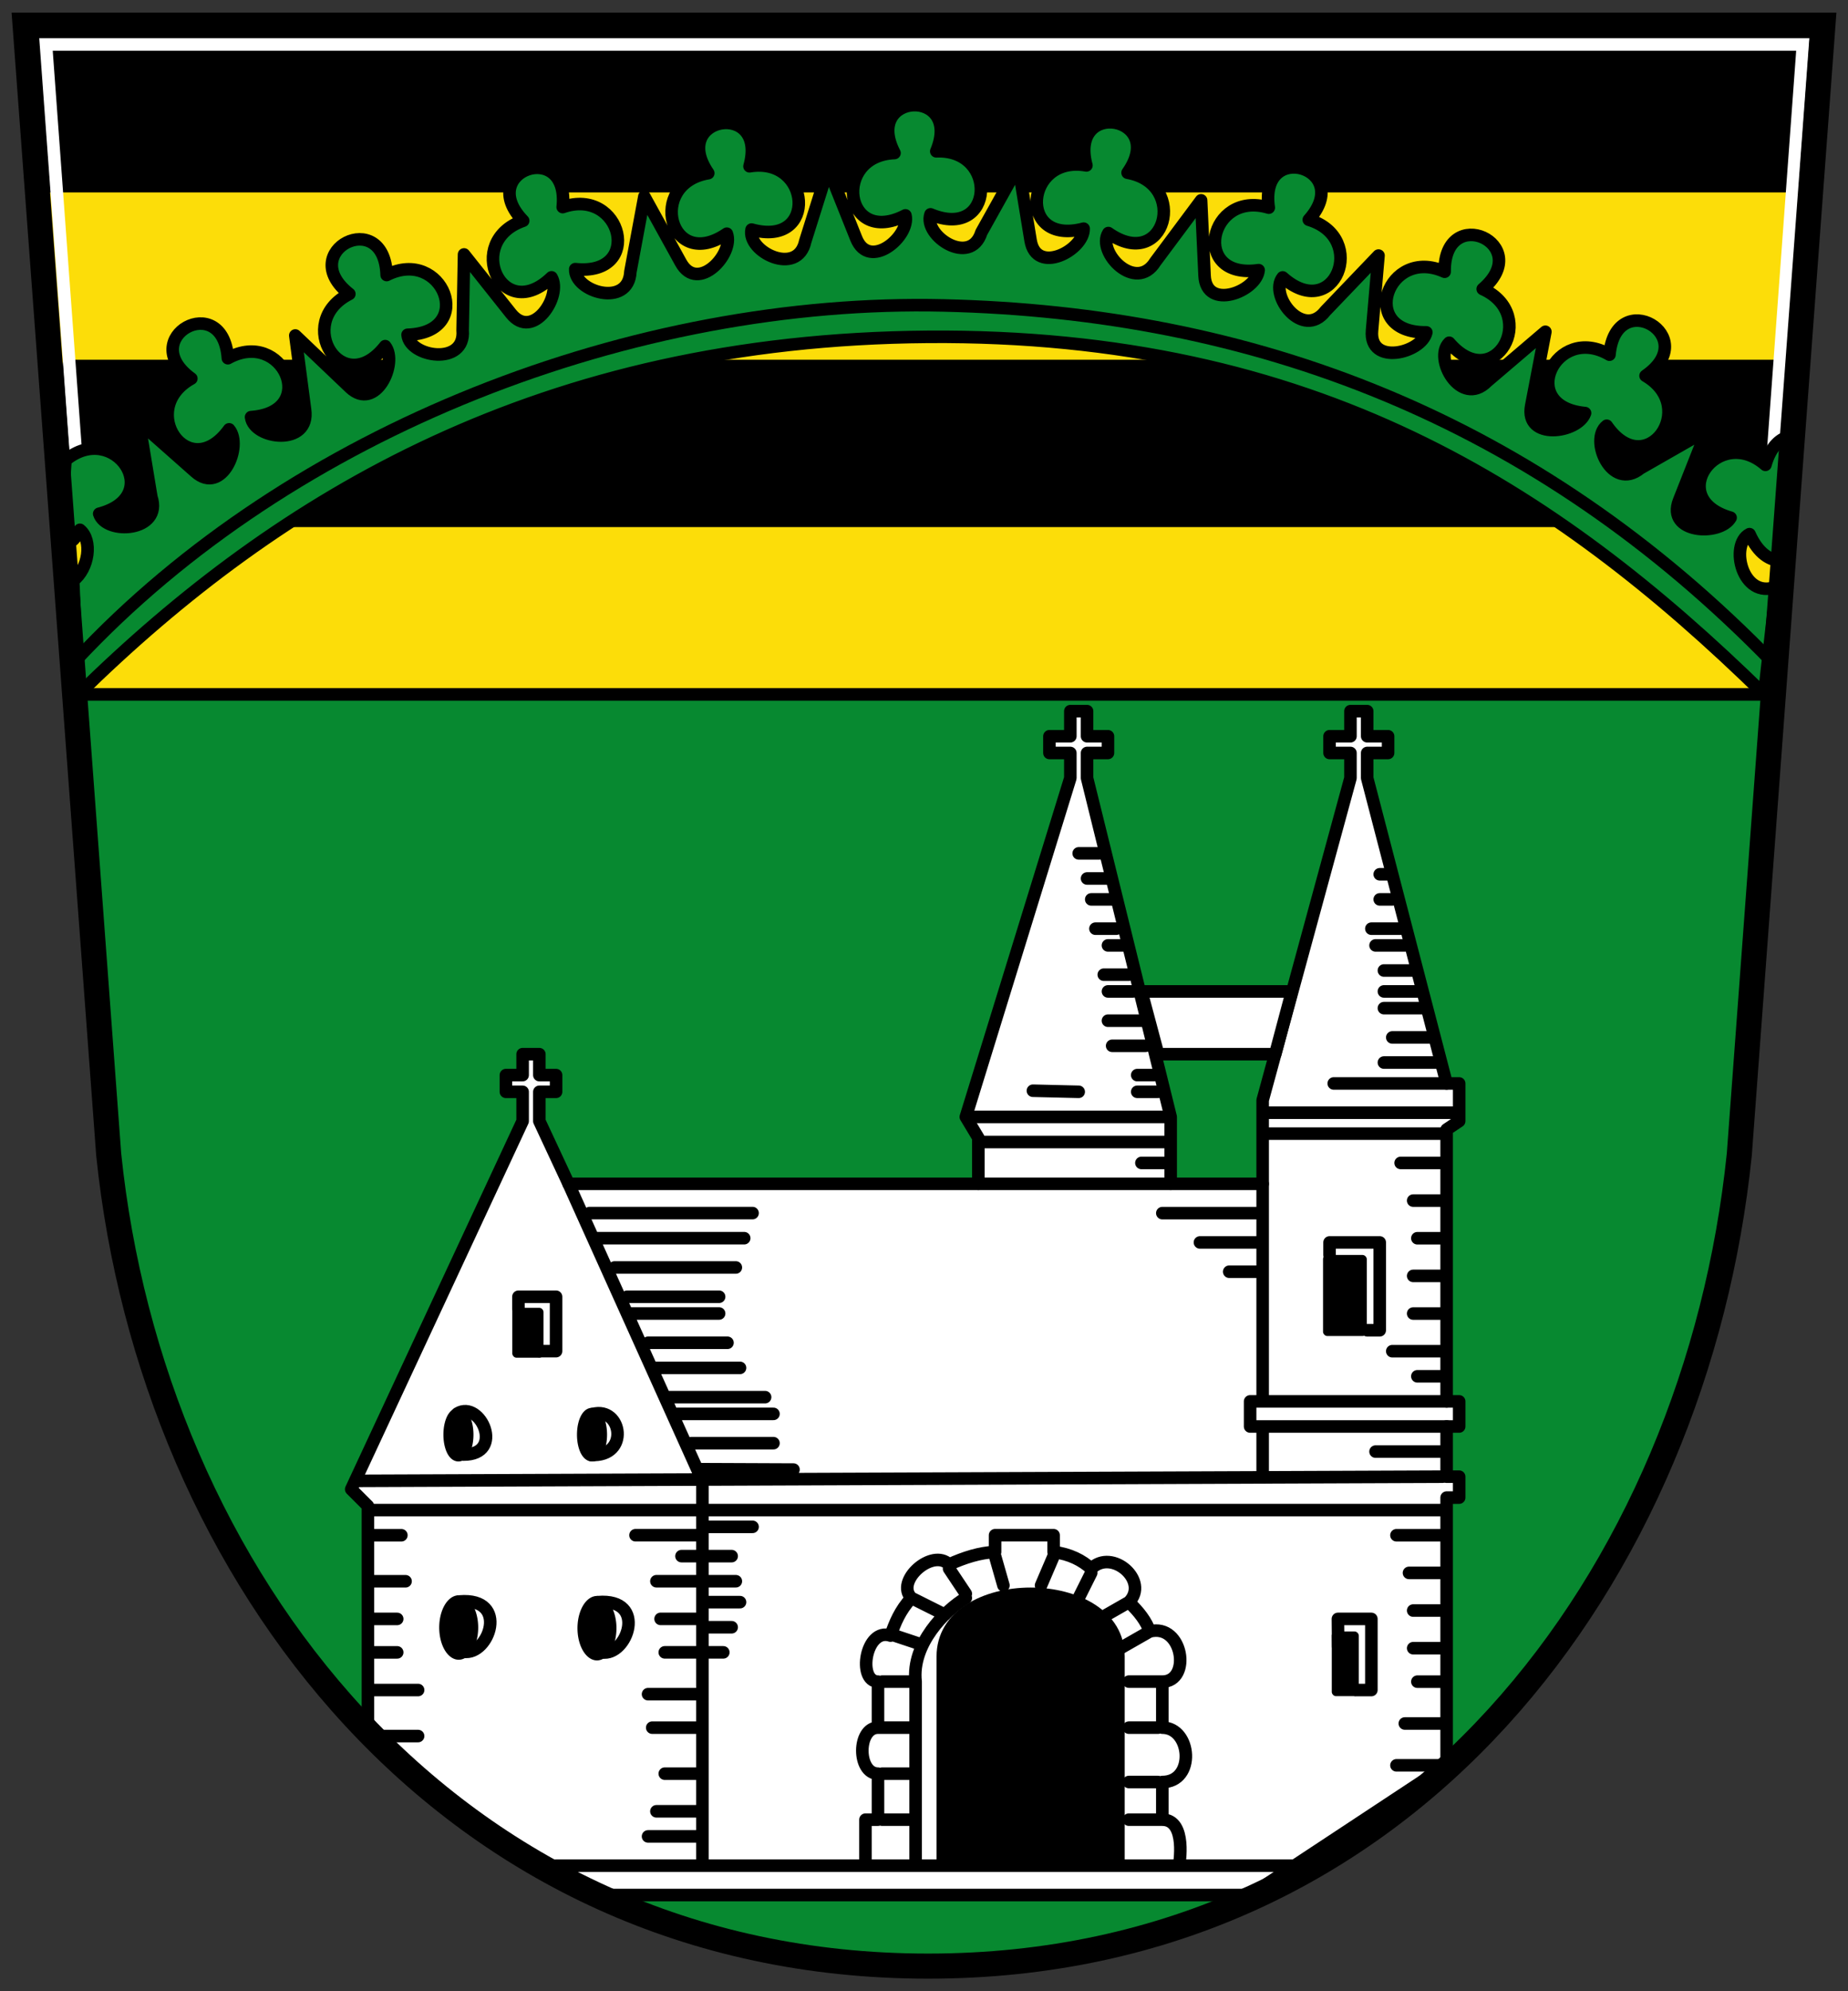 <svg xmlns="http://www.w3.org/2000/svg" height="476" width="442"><rect width="100%" height="100%" fill="#333333" stroke="none"/><path d="M20 166h405l-9.628 131.77c-26.98 101.2-87.38 168.48-187.18 171.52-100.46.51-181.43-52.02-202.84-192.4z" fill="#078930"/><path d="M5 6h430l-10 160H20z" fill="#fcdd09"/><path stroke-linejoin="round" d="M88 413v-53l-4-4 41-88v-7h-4v-4h4v-5h4v5h4v4h-4v7l7 15h98v-11l-3-5 25-81v-6h-5v-4h5v-6h4v6h5v4h-5v6l20 81v16h22v-20l21-77v-6h-5v-4h5v-6h4v6h5v4h-5v6l19 73h3v9l-3 2v65h3v6h-3v12h3v5h-3v64l-47 31H145c-23.099-9.11-41.006-24.031-57-40z" stroke="#000" stroke-linecap="round" stroke-width="3" fill="#FFF"/><path d="M224 446v-50c0-22 45-22 45 0v50z"/><path stroke-linejoin="round" d="M117 388a4.5 6 0 1 1-9 0 4.5 6 0 1 1 9 0z" transform="matrix(.777 0 0 1.027 55.369 -9.258)" stroke="#000" stroke-linecap="round" stroke-width="3"/><path stroke-linejoin="round" d="M115.09 388a2.59 6 0 1 1-5.181 0 2.59 6 0 1 1 5.181 0z" transform="matrix(.879 0 0 .855 42.71 11.211)" stroke="#000" stroke-linecap="round" stroke-width="3"/><path stroke-linejoin="round" d="M115.09 388a2.59 6 0 1 1-5.181 0 2.59 6 0 1 1 5.181 0z" transform="matrix(.879 0 0 .855 10.76 11.211)" stroke="#000" stroke-linecap="round" stroke-width="3"/><path stroke-linejoin="round" d="M117 388a4.5 6 0 1 1-9 0 4.5 6 0 1 1 9 0z" transform="matrix(.777 0 0 1.027 22.3 -9.419)" stroke="#000" stroke-linecap="round" stroke-width="3"/><rect rx="1" height="11.932" width="7.466" y="312.63" x="122.53"/><path stroke-linejoin="round" d="m309 237-4 15h-28l-4-15z" stroke="#000" stroke-linecap="round" stroke-width="3" fill="#FFF"/><rect rx="1" height="15.466" width="6.466" y="390" x="318.53"/><rect rx="1" height="19.373" width="10.466" y="300" x="316.44"/><rect rx="1" height="40" width="428" y="6" x="7"/><rect rx="1" height="40" width="413" y="86" x="15"/><path d="M18.474 112.76 10.999 10.63h420.22l-7.532 102.91" stroke="#FFF" stroke-width="3" fill="none"/><path stroke-linejoin="round" d="M418.45 127.69c2.064 4.636 4.993 6.414 7.737 6.366-.027.058 2.163-29.767 2.163-29.767-2.412.34-4.805 2.306-6.1 6.832-11.322-9.84-24.243 8.079-8.329 12.634-2.525 4.43-15.454 3.793-12.338-4.097l6.622-16.768-15.876 9.074c-6.823 5.572-12.285-6.884-8.036-10.192 9.42 13.61 22.245-4.377 9.293-11.943 13.61-9.42-7.113-21.527-8.635-5.044-12.952-7.566-22.322 12.439-5.839 13.96-1.659 4.823-14.481 6.597-12.884-1.735l3.394-17.705-13.947 11.891c-6.225 6.288-12.943-5.54-9.057-9.268 10.773 12.567 21.676-6.646 8.013-12.837 12.567-10.773-9.293-20.68-9.108-4.128-13.663-6.191-20.922 14.673-4.37 14.488-1.153 4.967-13.724 8.053-12.994-.399l1.552-17.96-12.682 13.242c-5.385 7.027-13.603-3.81-10.243-8.02 12.337 11.037 20.61-9.446 6.25-13.781 11.035-12.337-11.94-19.273-9.574-2.89-14.36-4.335-18.803 17.304-2.42 14.938-.488 5.075-12.542 9.793-12.933 1.318l-.831-18.009-10.951 14.693c-4.65 7.503-14.077-2.3-11.232-6.873 13.54 9.52 19.365-11.79 4.597-14.417 9.52-13.541-14.109-17.747-9.845-1.752-14.768-2.629-16.654 19.382-.66 15.118.109 5.098-11.311 11.19-12.69 2.82L243.57 39.69l-8.85 15.867c-2.633 8.298-13.954.76-12.163-4.319 15.277 6.374 16.365-15.69 1.378-15.07 6.374-15.277-17.606-14.284-9.991.413-14.987.62-12.08 22.52 2.618 14.904 1.206 4.955-8.63 13.368-11.783 5.492l-6.697-16.737-5.478 17.414c-1.829 8.565-13.995 2.483-12.844-2.778 15.947 4.438 14.302-17.59-.494-15.125 4.438-15.947-19.235-12-9.864 1.645-14.796 2.466-9.205 23.838 4.44 14.467 1.808 4.767-6.914 14.332-11.014 6.905l-8.714-15.782-3.337 17.96c-.44 8.745-13.448 4.771-13.189-.608 16.463 1.724 11.177-19.725-3.002-14.832 1.724-16.463-20.963-8.634-9.453 3.262-14.18 4.893-5.113 25.037 6.783 13.527 2.577 4.4-4.433 15.282-9.712 8.641l-11.217-14.113-.334 18.132c.735 8.597-12.694 6.437-13.172 1.074 16.544-.542 8.376-21.067-5.002-14.282-.542-16.544-21.946-5.689-8.918 4.523-13.378 6.785-1.643 25.5 8.568 12.473 3.154 4.007-2.303 15.745-8.44 9.887L70.626 80.196l2.338 17.732c1.267 8.772-12.235 7.128-12.918 1.786 16.511-1.174 7.565-21.372-5.544-14.08-1.174-16.512-22.148-4.846-8.739 4.86-13.109 7.292-.666 25.545 9.04 12.136 3.304 3.884-1.7 15.821-8.057 10.203l-13.507-11.94 2.967 17.934c2.753 8.23-10.82 9.11-12.478 3.986 16.01-4.205 3.485-22.402-8.05-12.814 0 0-2.526 28.17 3.436 16.65 3.066 2.479 2.14 9.305-1.6 12.126l1.136 27.308c48.38-47.64 111.23-84.876 203.33-85.563s149.54 36.123 199.97 85.453l2.912-25.714c-8.169 3.146-11.225-10.108-6.435-12.57z" stroke="#000" stroke-linecap="round" stroke-width="3" fill="#078930"/><path d="M6 6h430l-20 270c-10.34 100-79 194-194 194S36.34 376 26 276z" stroke="#000" stroke-width="6" fill="none"/><path stroke-linejoin="round" d="M318 300v-3h12v21h-3m-6.94 75.64L320 387h8v17h-3.652m10.65-126h10m-7 9h7m-6 9h6m-7 9h7m-7 9h7m-6 15h6m-16 18h16m-43-5v11m31-30h12m1 18h-47v-6h47m-52-31h7m-14-7h15v-7 44m-29-56h6m-1 12h24v-7m-68 0h46m-45-10h44m-47-6h47m-7-6h5m-5-4h4m148.25-98.39c-57.22-58.971-124.94-83.859-198.5-85.593-73.57-1.734-155.93 29.403-207.61 84.843m406.86 8.14h-405m227.05 94.74 10.95.26m8-11h8m-9-6h8m-8-7h6m-7-4h6m-5-7h4m-7-4h5m-6-7h5m-6-5h5m-7-6h5m67 5h2m-2 6h3m-5 7h7m-6 4h7m-5 6h7m-7 5h8m-8 4h9m-7 7h9m-11 6h13m-25 5h27m-43 7h45m-45 5h42m-11 96h11m-8 9h8m-7 9h7m-7 9h7m-6 8h6m-9 10h9m-11 10h10m-253-7h9m-11-11h11m-11-9h6m-6-8h6m-6-9h8m-8-11h7m-11-13 260-1m-177.32-1.791 22.105.091m-80.352-13.423c5.46-3.313 11.436 9.902 1.4 9.84m30.948-9.695c6.98-1.873 8.91 10.283-.384 9.777m23.94-2.81h19.66m-23-7h23m-24.92-4h22.92m-59-21v-3h9v13h-4m28 4h20m-22-6h19m-23-7h21m-22-4h22m-25-7h29m-33-7h35m-37-6h39m39 155v-43c-1-9 7-17 12-20m32 5 7-4m-12-1 3-6m-12 3 3-7m-14 0 2 7m-13-4 4 6m-13 1 8 4m-12 5 6 2m-9 9h7m50-8 7-4m-5 12h8m-8 11h7m-7 13h7m-7 9h8m-68-22h8m-7 11h7m-7 11h7m-50 10v-91l-32-71m-3 163h179m-202.07-63.16c12-1 7 13 1 12m32.07-11.84c12-1 7 13 1 12m25-30h11m-28 2h14.66m-3.66 5h12m-18 6h19m-8 5h9m-22 56h12m-10-6h10m-9-46h9m1 2h7m-16 6h14m-14 29h8m-11-11h11m-12-8h12m-78-44h256m-138 85v-11h3v-11c-5 0-5-11 0-11v-11c-5 0-3-13 3-11 1.057-3 2.233-6 5-9-4-4 5-12 9-8 3.666-1.667 7.333-2.821 11-3v-4h14v4c3.947.521 6.79 1.99 9 4 5-5 14 3 9 8 2.483 2.333 4.207 4.667 5 7 8-2 10 12 3 12v11c7 0 8 13 0 13v9c6 0 4 11 4 11" stroke="#000" stroke-linecap="round" stroke-width="3" fill="none"/></svg>